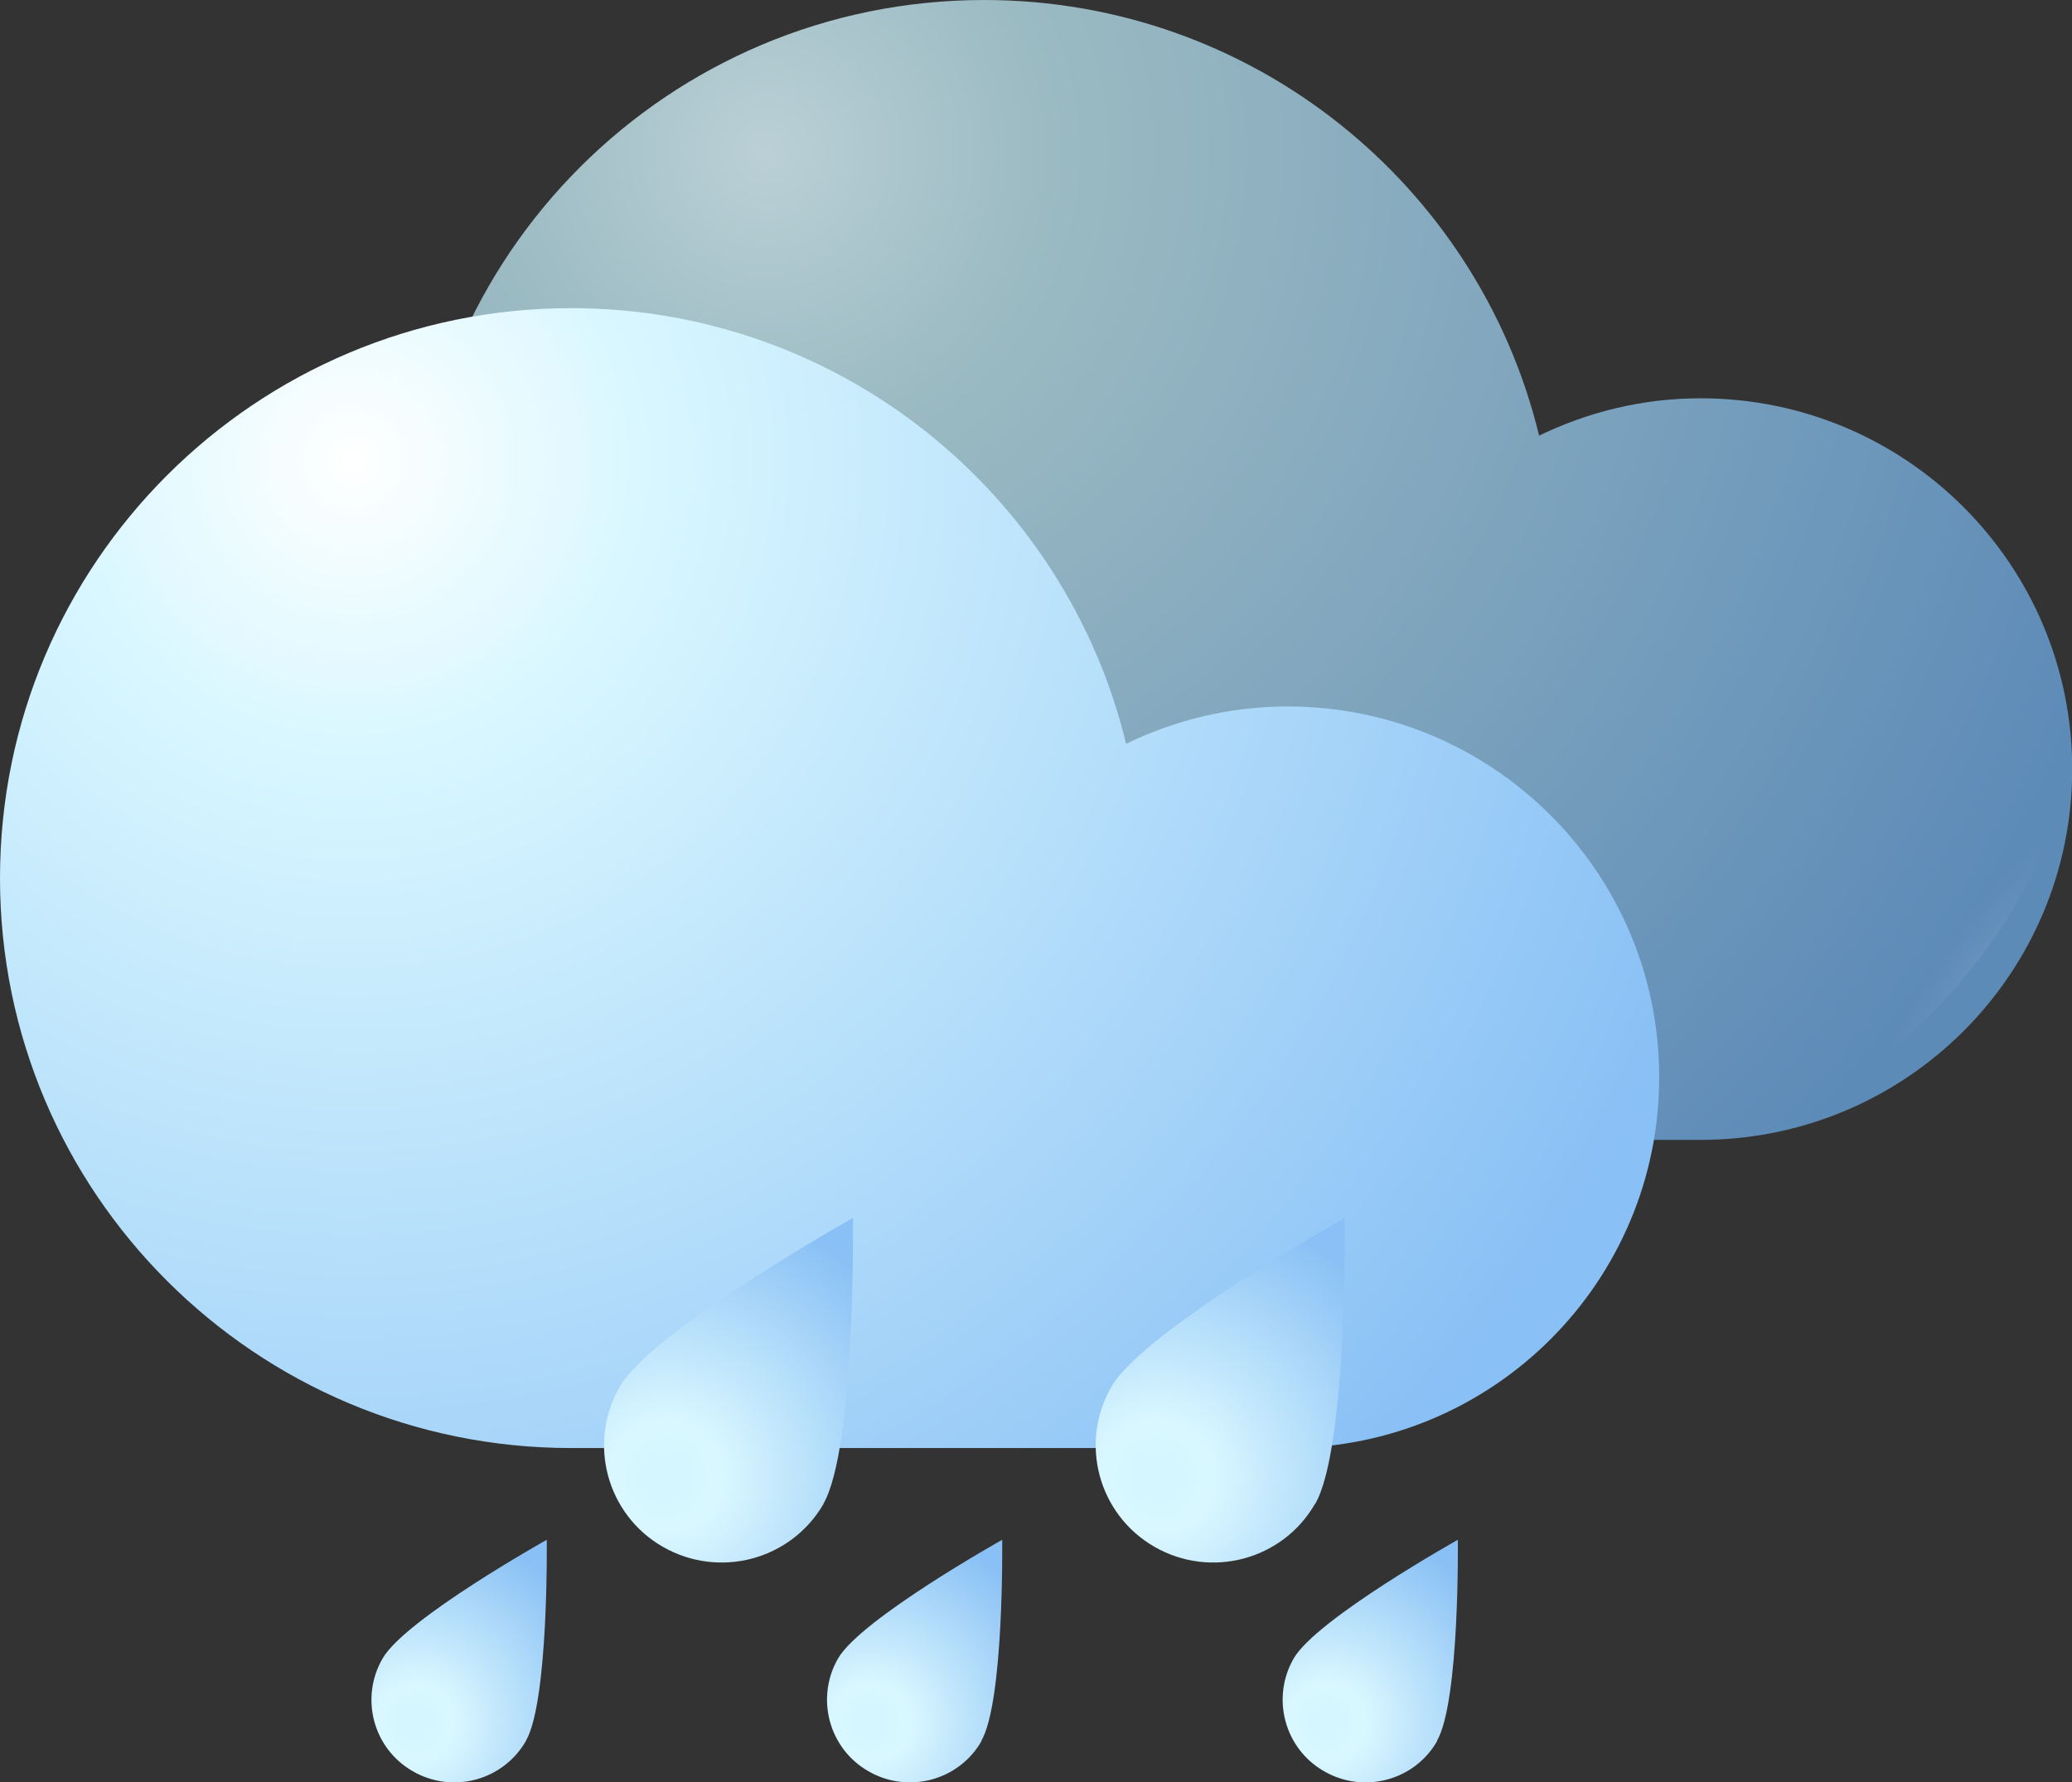 <svg width="286" height="246" viewBox="0 0 286 246" fill="none" xmlns="http://www.w3.org/2000/svg">
<rect x="0" y="0" width="286" height="246" fill="#333333" stroke="none"/>
<path d="M135.836 0C172.961 0 204.088 25.631 212.445 60.128C219.193 56.859 226.718 54.974 234.742 54.974C263.065 54.974 286.028 77.89 286.028 106.153C286.028 134.416 263.065 157.331 234.742 157.331H135.836C92.298 157.331 57.006 122.113 57.006 78.666C57.006 35.218 92.298 0 135.836 0Z" fill="url(#paint0_radial_722_171)"/>
<path style="mix-blend-mode:overlay" opacity="0.5" d="M125.729 75.174C146.249 58.549 154.274 33.251 143.639 18.648C133.004 4.045 107.708 5.68 87.189 22.278C66.669 38.903 58.672 64.201 69.307 78.804C79.942 93.407 105.237 91.772 125.757 75.147L125.729 75.174Z" fill="url(#paint1_radial_722_171)"/>
<path style="mix-blend-mode:overlay" opacity="0.3" d="M229.023 96.76C240.296 87.616 244.711 73.706 238.852 65.698C232.993 57.662 219.11 58.577 207.836 67.693C196.563 76.837 192.148 90.747 198.007 98.755C203.866 106.79 217.749 105.876 229.023 96.76Z" fill="url(#paint2_radial_722_171)"/>
<path style="mix-blend-mode:overlay" opacity="0.2" d="M254.04 116.655C266.452 104.13 279.253 99.226 282.668 105.71C286.056 112.166 278.781 127.6 266.369 140.124C253.957 152.649 241.129 157.553 237.741 151.069C234.353 144.585 241.628 129.179 254.04 116.655Z" fill="url(#paint3_radial_722_171)"/>
<path d="M78.831 42.533C115.955 42.533 147.082 68.164 155.44 102.662C162.187 99.392 169.74 97.508 177.737 97.508C206.059 97.508 229.022 120.423 229.022 148.686C229.022 176.949 206.059 199.865 177.737 199.865H78.831C35.292 199.865 0 164.647 0 121.199C0 77.751 35.292 42.533 78.831 42.533Z" fill="url(#paint4_radial_722_171)"/>
<path style="mix-blend-mode:overlay" d="M68.723 117.707C89.243 101.082 97.268 75.784 86.633 61.181C75.998 46.579 50.73 48.214 30.183 64.811C9.663 81.436 1.666 106.735 12.301 121.337C22.963 135.94 48.231 134.305 68.751 117.707H68.723Z" fill="url(#paint5_radial_722_171)"/>
<path style="mix-blend-mode:overlay" opacity="0.4" d="M172.017 139.293C183.29 130.149 187.705 116.267 181.846 108.231C175.987 100.196 162.104 101.11 150.83 110.226C139.557 119.37 135.142 133.28 141.001 141.288C146.86 149.323 160.743 148.409 172.017 139.293Z" fill="url(#paint6_radial_722_171)"/>
<path style="mix-blend-mode:overlay" opacity="0.2" d="M197.062 159.188C209.474 146.663 222.275 141.759 225.69 148.243C229.078 154.727 221.803 170.133 209.391 182.657C196.979 195.182 184.151 200.086 180.763 193.602C177.375 187.118 184.65 171.712 197.062 159.188Z" fill="url(#paint7_radial_722_171)"/>
<path d="M72.583 240.32C69.417 245.778 62.448 247.635 56.978 244.476C51.508 241.345 49.647 234.362 52.813 228.904C55.95 223.445 75.471 212.528 75.471 212.528C75.471 212.528 75.748 234.833 72.583 240.292V240.32Z" fill="url(#paint8_radial_722_171)"/>
<path style="mix-blend-mode:overlay" d="M53.146 238.436C51.369 233.836 52.452 228.959 55.562 227.601C58.672 226.216 62.615 228.848 64.392 233.476C66.169 238.103 65.086 242.952 61.976 244.31C58.866 245.695 54.923 243.063 53.146 238.436Z" fill="url(#paint9_radial_722_171)"/>
<path d="M135.475 240.32C132.337 245.778 125.34 247.635 119.87 244.476C114.4 241.345 112.539 234.362 115.677 228.904C118.843 223.445 138.335 212.528 138.335 212.528C138.335 212.528 138.613 234.833 135.447 240.292L135.475 240.32Z" fill="url(#paint10_radial_722_171)"/>
<path style="mix-blend-mode:overlay" d="M116.038 238.436C114.261 233.836 115.344 228.959 118.454 227.601C121.564 226.216 125.507 228.848 127.256 233.476C129.033 238.103 127.95 242.952 124.84 244.31C121.73 245.695 117.787 243.063 116.038 238.436Z" fill="url(#paint11_radial_722_171)"/>
<path d="M198.367 240.32C195.229 245.778 188.232 247.635 182.762 244.476C177.292 241.345 175.432 234.362 178.569 228.904C181.735 223.445 201.227 212.528 201.227 212.528C201.227 212.528 201.505 234.833 198.339 240.292L198.367 240.32Z" fill="url(#paint12_radial_722_171)"/>
<path style="mix-blend-mode:overlay" d="M178.93 238.436C177.153 233.836 178.236 228.959 181.346 227.601C184.456 226.216 188.399 228.848 190.148 233.476C191.925 238.103 190.842 242.952 187.732 244.31C184.622 245.695 180.68 243.063 178.93 238.436Z" fill="url(#paint13_radial_722_171)"/>
<path d="M113.678 207.568C109.18 215.326 99.267 217.959 91.493 213.497C83.718 209.036 81.08 199.116 85.55 191.386C90.021 183.627 117.732 168.11 117.732 168.11C117.732 168.11 118.121 199.809 113.651 207.568H113.678Z" fill="url(#paint14_radial_722_171)"/>
<path style="mix-blend-mode:overlay" d="M86.022 204.88C83.496 198.313 85.023 191.413 89.438 189.474C93.853 187.506 99.462 191.247 101.961 197.814C104.487 204.381 102.932 211.281 98.545 213.22C94.13 215.188 88.521 211.447 86.022 204.88Z" fill="url(#paint15_radial_722_171)"/>
<path d="M181.513 207.568C177.042 215.326 167.102 217.959 159.355 213.497C151.58 209.036 148.942 199.116 153.413 191.386C157.911 183.627 185.622 168.11 185.622 168.11C185.622 168.11 186.011 199.809 181.541 207.568H181.513Z" fill="url(#paint16_radial_722_171)"/>
<path style="mix-blend-mode:overlay" d="M153.885 204.88C151.358 198.313 152.885 191.413 157.3 189.474C161.687 187.506 167.324 191.247 169.823 197.814C172.35 204.381 170.822 211.281 166.408 213.22C161.993 215.188 156.384 211.447 153.885 204.88Z" fill="url(#paint17_radial_722_171)"/>
<defs>
<radialGradient id="paint0_radial_722_171" cx="0" cy="0" r="1" gradientUnits="userSpaceOnUse" gradientTransform="translate(106.264 21.585) rotate(-180) scale(195.73 195.32)">
<stop stop-color="#BAD0D6"/>
<stop offset="0.2" stop-color="#9BBAC2"/>
<stop offset="1" stop-color="#5D8BB8"/>
</radialGradient>
<radialGradient id="paint1_radial_722_171" cx="0" cy="0" r="1" gradientUnits="userSpaceOnUse" gradientTransform="translate(-288.178 -503.742) rotate(53.913) scale(32.793 47.729)">
<stop stop-color="white"/>
<stop offset="0.1" stop-color="white" stop-opacity="0.85"/>
<stop offset="0.29" stop-color="white" stop-opacity="0.59"/>
<stop offset="0.47" stop-color="white" stop-opacity="0.38"/>
<stop offset="0.63" stop-color="white" stop-opacity="0.22"/>
<stop offset="0.78" stop-color="white" stop-opacity="0.1"/>
<stop offset="0.91" stop-color="white" stop-opacity="0.03"/>
<stop offset="1" stop-color="white" stop-opacity="0"/>
</radialGradient>
<radialGradient id="paint2_radial_722_171" cx="0" cy="0" r="1" gradientUnits="userSpaceOnUse" gradientTransform="translate(-173.926 -467.019) rotate(53.913) scale(18.042 26.26)">
<stop stop-color="white"/>
<stop offset="0.1" stop-color="white" stop-opacity="0.85"/>
<stop offset="0.29" stop-color="white" stop-opacity="0.59"/>
<stop offset="0.47" stop-color="white" stop-opacity="0.38"/>
<stop offset="0.63" stop-color="white" stop-opacity="0.22"/>
<stop offset="0.78" stop-color="white" stop-opacity="0.1"/>
<stop offset="0.91" stop-color="white" stop-opacity="0.03"/>
<stop offset="1" stop-color="white" stop-opacity="0"/>
</radialGradient>
<radialGradient id="paint3_radial_722_171" cx="0" cy="0" r="1" gradientUnits="userSpaceOnUse" gradientTransform="translate(276.353 138.775) rotate(-147.045) scale(11.072 30.291)">
<stop stop-color="white"/>
<stop offset="0.1" stop-color="white" stop-opacity="0.85"/>
<stop offset="0.29" stop-color="white" stop-opacity="0.59"/>
<stop offset="0.47" stop-color="white" stop-opacity="0.38"/>
<stop offset="0.63" stop-color="white" stop-opacity="0.22"/>
<stop offset="0.78" stop-color="white" stop-opacity="0.1"/>
<stop offset="0.91" stop-color="white" stop-opacity="0.03"/>
<stop offset="1" stop-color="white" stop-opacity="0"/>
</radialGradient>
<radialGradient id="paint4_radial_722_171" cx="0" cy="0" r="1" gradientUnits="userSpaceOnUse" gradientTransform="translate(49.286 64.118) rotate(-180) scale(195.73 195.32)">
<stop stop-color="white"/>
<stop offset="0.2" stop-color="#D9F7FF"/>
<stop offset="1" stop-color="#89C0F5"/>
</radialGradient>
<radialGradient id="paint5_radial_722_171" cx="0" cy="0" r="1" gradientUnits="userSpaceOnUse" gradientTransform="translate(-347.38 -464.251) rotate(53.913) scale(32.793 47.729)">
<stop stop-color="white"/>
<stop offset="0.1" stop-color="white" stop-opacity="0.85"/>
<stop offset="0.29" stop-color="white" stop-opacity="0.59"/>
<stop offset="0.47" stop-color="white" stop-opacity="0.38"/>
<stop offset="0.63" stop-color="white" stop-opacity="0.22"/>
<stop offset="0.78" stop-color="white" stop-opacity="0.1"/>
<stop offset="0.91" stop-color="white" stop-opacity="0.03"/>
<stop offset="1" stop-color="white" stop-opacity="0"/>
</radialGradient>
<radialGradient id="paint6_radial_722_171" cx="0" cy="0" r="1" gradientUnits="userSpaceOnUse" gradientTransform="translate(-233.082 -427.562) rotate(53.913) scale(18.042 26.26)">
<stop stop-color="white"/>
<stop offset="0.1" stop-color="white" stop-opacity="0.85"/>
<stop offset="0.29" stop-color="white" stop-opacity="0.59"/>
<stop offset="0.47" stop-color="white" stop-opacity="0.38"/>
<stop offset="0.63" stop-color="white" stop-opacity="0.22"/>
<stop offset="0.78" stop-color="white" stop-opacity="0.1"/>
<stop offset="0.91" stop-color="white" stop-opacity="0.03"/>
<stop offset="1" stop-color="white" stop-opacity="0"/>
</radialGradient>
<radialGradient id="paint7_radial_722_171" cx="0" cy="0" r="1" gradientUnits="userSpaceOnUse" gradientTransform="translate(229.13 187.789) rotate(-147.045) scale(11.072 30.291)">
<stop stop-color="white"/>
<stop offset="0.1" stop-color="white" stop-opacity="0.85"/>
<stop offset="0.29" stop-color="white" stop-opacity="0.59"/>
<stop offset="0.47" stop-color="white" stop-opacity="0.38"/>
<stop offset="0.63" stop-color="white" stop-opacity="0.22"/>
<stop offset="0.78" stop-color="white" stop-opacity="0.1"/>
<stop offset="0.91" stop-color="white" stop-opacity="0.03"/>
<stop offset="1" stop-color="white" stop-opacity="0"/>
</radialGradient>
<radialGradient id="paint8_radial_722_171" cx="0" cy="0" r="1" gradientUnits="userSpaceOnUse" gradientTransform="translate(57.266 237.715) rotate(29.948) scale(27.447 27.419)">
<stop stop-color="#D4F6FF"/>
<stop offset="0.2" stop-color="#D9F7FF"/>
<stop offset="1" stop-color="#89C0F5"/>
</radialGradient>
<radialGradient id="paint9_radial_722_171" cx="0" cy="0" r="1" gradientUnits="userSpaceOnUse" gradientTransform="translate(517.355 27.075) rotate(156.084) scale(6.152 8.936)">
<stop stop-color="white"/>
<stop offset="0.1" stop-color="white" stop-opacity="0.85"/>
<stop offset="0.29" stop-color="white" stop-opacity="0.59"/>
<stop offset="0.47" stop-color="white" stop-opacity="0.38"/>
<stop offset="0.63" stop-color="white" stop-opacity="0.22"/>
<stop offset="0.78" stop-color="white" stop-opacity="0.1"/>
<stop offset="0.91" stop-color="white" stop-opacity="0.03"/>
<stop offset="1" stop-color="white" stop-opacity="0"/>
</radialGradient>
<radialGradient id="paint10_radial_722_171" cx="0" cy="0" r="1" gradientUnits="userSpaceOnUse" gradientTransform="translate(120.152 237.695) rotate(29.948) scale(27.447 27.419)">
<stop stop-color="#D4F6FF"/>
<stop offset="0.2" stop-color="#D9F7FF"/>
<stop offset="1" stop-color="#89C0F5"/>
</radialGradient>
<radialGradient id="paint11_radial_722_171" cx="0" cy="0" r="1" gradientUnits="userSpaceOnUse" gradientTransform="translate(581.605 26.459) rotate(156.084) scale(6.152 8.936)">
<stop stop-color="white"/>
<stop offset="0.1" stop-color="white" stop-opacity="0.85"/>
<stop offset="0.29" stop-color="white" stop-opacity="0.59"/>
<stop offset="0.47" stop-color="white" stop-opacity="0.38"/>
<stop offset="0.63" stop-color="white" stop-opacity="0.22"/>
<stop offset="0.78" stop-color="white" stop-opacity="0.1"/>
<stop offset="0.91" stop-color="white" stop-opacity="0.03"/>
<stop offset="1" stop-color="white" stop-opacity="0"/>
</radialGradient>
<radialGradient id="paint12_radial_722_171" cx="0" cy="0" r="1" gradientUnits="userSpaceOnUse" gradientTransform="translate(183.048 237.713) rotate(29.948) scale(27.447 27.419)">
<stop stop-color="#D4F6FF"/>
<stop offset="0.2" stop-color="#D9F7FF"/>
<stop offset="1" stop-color="#89C0F5"/>
</radialGradient>
<radialGradient id="paint13_radial_722_171" cx="0" cy="0" r="1" gradientUnits="userSpaceOnUse" gradientTransform="translate(645.856 25.843) rotate(156.084) scale(6.152 8.936)">
<stop stop-color="white"/>
<stop offset="0.1" stop-color="white" stop-opacity="0.85"/>
<stop offset="0.29" stop-color="white" stop-opacity="0.59"/>
<stop offset="0.47" stop-color="white" stop-opacity="0.38"/>
<stop offset="0.63" stop-color="white" stop-opacity="0.22"/>
<stop offset="0.78" stop-color="white" stop-opacity="0.1"/>
<stop offset="0.91" stop-color="white" stop-opacity="0.03"/>
<stop offset="1" stop-color="white" stop-opacity="0"/>
</radialGradient>
<radialGradient id="paint14_radial_722_171" cx="0" cy="0" r="1" gradientUnits="userSpaceOnUse" gradientTransform="translate(91.92 203.864) rotate(29.948) scale(39.02 38.979)">
<stop stop-color="#D4F6FF"/>
<stop offset="0.2" stop-color="#D9F7FF"/>
<stop offset="1" stop-color="#89C0F5"/>
</radialGradient>
<radialGradient id="paint15_radial_722_171" cx="0" cy="0" r="1" gradientUnits="userSpaceOnUse" gradientTransform="translate(551.902 -7.166) rotate(156.084) scale(8.732 12.684)">
<stop stop-color="white"/>
<stop offset="0.1" stop-color="white" stop-opacity="0.85"/>
<stop offset="0.29" stop-color="white" stop-opacity="0.59"/>
<stop offset="0.47" stop-color="white" stop-opacity="0.38"/>
<stop offset="0.63" stop-color="white" stop-opacity="0.22"/>
<stop offset="0.78" stop-color="white" stop-opacity="0.1"/>
<stop offset="0.91" stop-color="white" stop-opacity="0.03"/>
<stop offset="1" stop-color="white" stop-opacity="0"/>
</radialGradient>
<radialGradient id="paint16_radial_722_171" cx="0" cy="0" r="1" gradientUnits="userSpaceOnUse" gradientTransform="translate(159.793 203.87) rotate(29.948) scale(39.02 38.979)">
<stop stop-color="#D4F6FF"/>
<stop offset="0.2" stop-color="#D9F7FF"/>
<stop offset="1" stop-color="#89C0F5"/>
</radialGradient>
<radialGradient id="paint17_radial_722_171" cx="0" cy="0" r="1" gradientUnits="userSpaceOnUse" gradientTransform="translate(621.218 -7.821) rotate(156.084) scale(8.732 12.684)">
<stop stop-color="white"/>
<stop offset="0.1" stop-color="white" stop-opacity="0.85"/>
<stop offset="0.29" stop-color="white" stop-opacity="0.59"/>
<stop offset="0.47" stop-color="white" stop-opacity="0.38"/>
<stop offset="0.63" stop-color="white" stop-opacity="0.22"/>
<stop offset="0.78" stop-color="white" stop-opacity="0.1"/>
<stop offset="0.91" stop-color="white" stop-opacity="0.03"/>
<stop offset="1" stop-color="white" stop-opacity="0"/>
</radialGradient>
</defs>
</svg>
